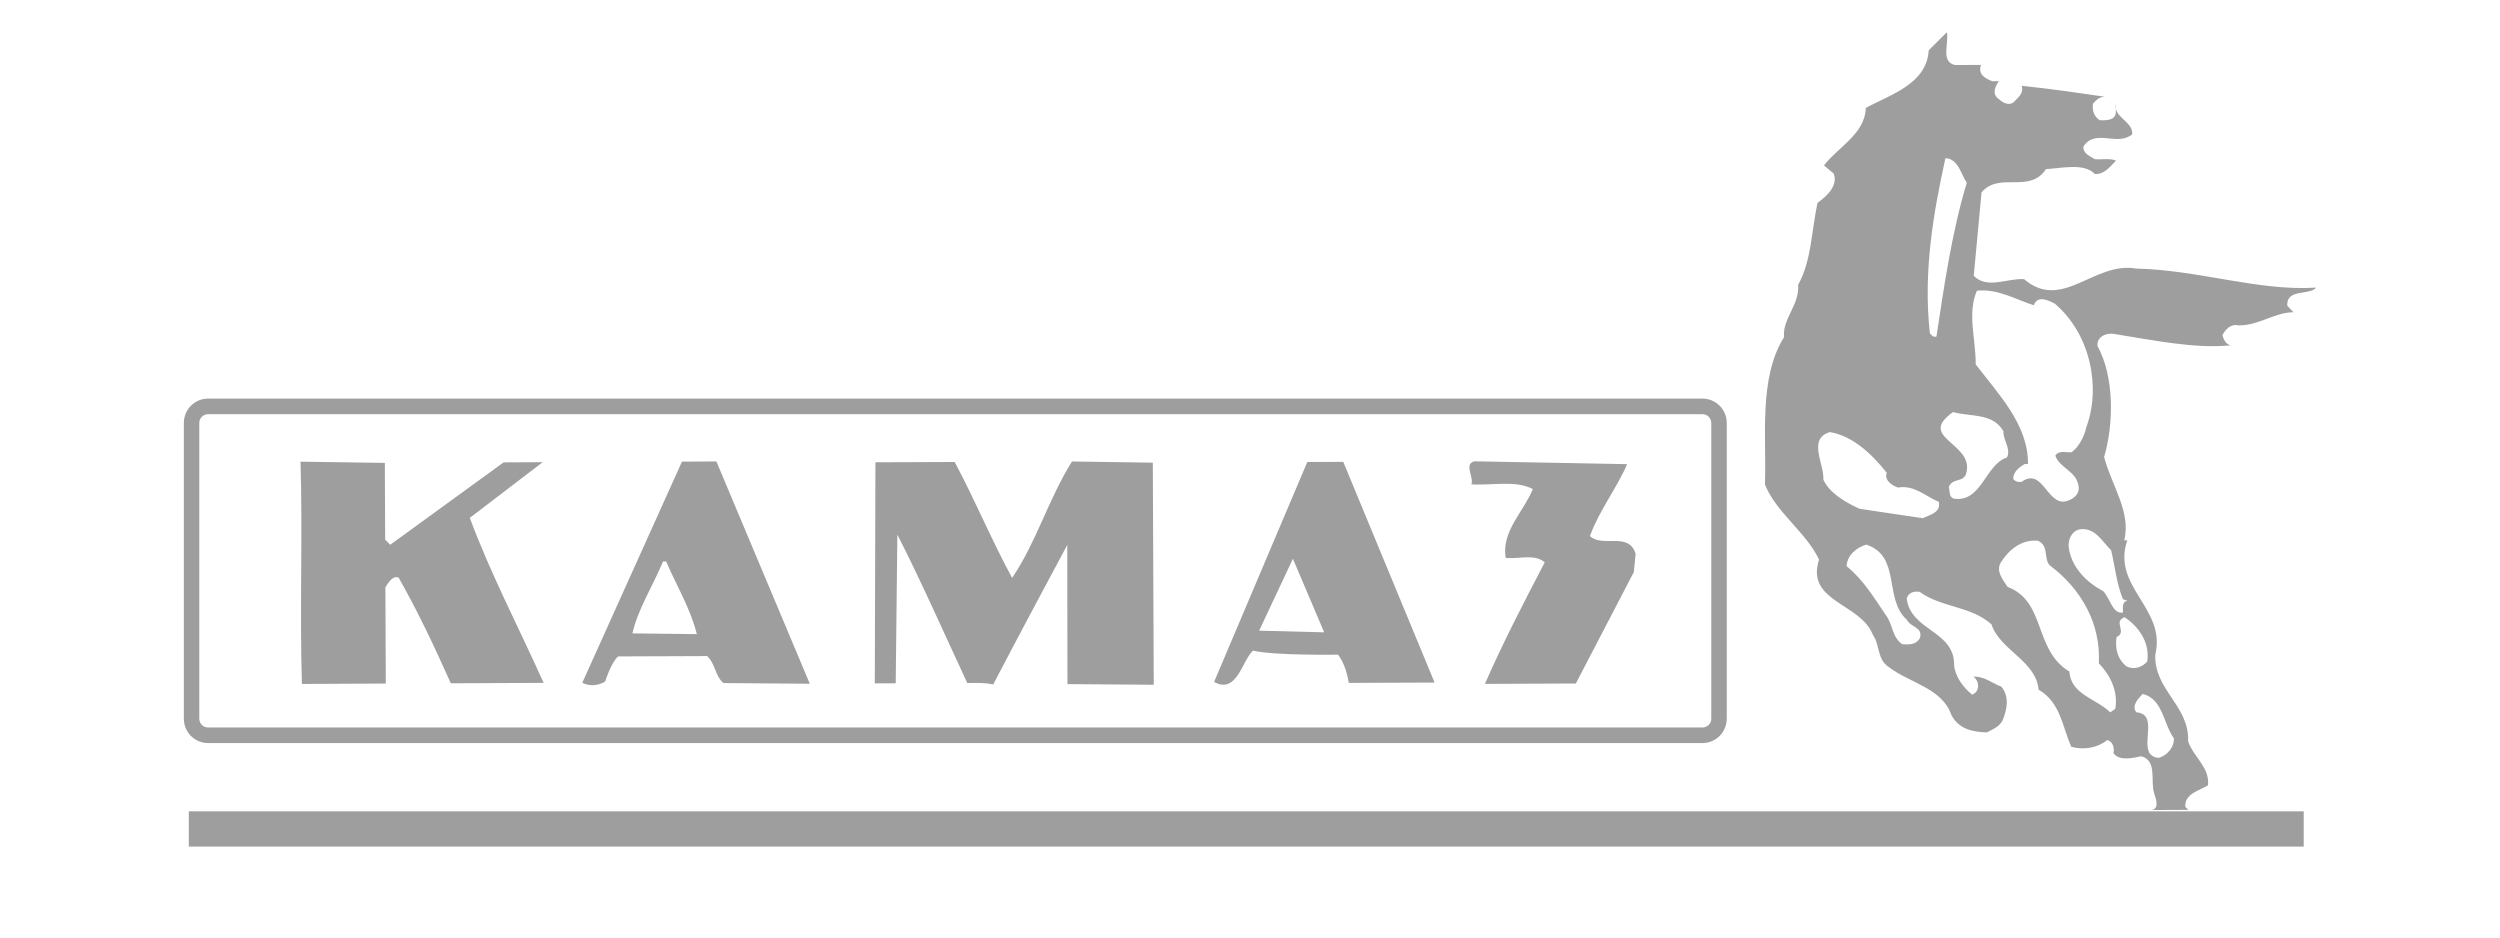 <svg width="88" height="33" viewBox="0 0 88 33" fill="none" xmlns="http://www.w3.org/2000/svg">
<path fill-rule="evenodd" clip-rule="evenodd" d="M64.031 19.698C63.546 21.183 65.494 21.229 65.921 22.339C66.181 22.695 66.061 23.216 66.498 23.489C67.236 24.048 68.354 24.223 68.684 25.154C68.931 25.661 69.436 25.768 69.94 25.78C70.143 25.669 70.415 25.572 70.51 25.311C70.658 24.926 70.724 24.514 70.45 24.172C70.123 24.049 69.849 23.803 69.468 23.818L69.537 23.887C69.687 24.064 69.661 24.366 69.416 24.45C69.116 24.205 68.828 23.835 68.786 23.423C68.807 22.188 67.269 22.223 67.114 21.071C67.168 20.865 67.372 20.795 67.576 20.835C68.341 21.394 69.362 21.321 70.1 21.977C70.403 22.895 71.672 23.26 71.758 24.276C72.536 24.725 72.594 25.589 72.911 26.288C73.347 26.409 73.836 26.325 74.176 26.049C74.367 26.102 74.435 26.308 74.395 26.515C74.614 26.802 75.077 26.677 75.376 26.62C75.949 26.783 75.68 27.497 75.831 27.936C75.886 28.1 76.024 28.484 75.724 28.513L77.031 28.507L76.923 28.398C76.894 27.931 77.424 27.832 77.722 27.64C77.788 27.008 77.201 26.64 77.022 26.092C77.071 24.843 75.829 24.3 75.865 23.05C76.267 21.401 74.315 20.669 74.881 19.019L74.772 19.02C75.027 18.031 74.314 17.059 74.065 16.086C74.414 14.89 74.421 13.257 73.831 12.175C73.802 11.846 74.155 11.694 74.456 11.761C75.777 11.974 77.289 12.284 78.516 12.155C78.352 12.115 78.269 11.95 78.228 11.8C78.322 11.607 78.525 11.386 78.798 11.454C79.506 11.465 80.09 10.982 80.73 10.993L80.511 10.761C80.482 10.143 81.286 10.414 81.529 10.124C79.515 10.257 77.373 9.498 75.181 9.453C73.708 9.198 72.586 10.973 71.247 9.826C70.648 9.788 69.955 10.189 69.476 9.71L69.75 6.772C70.373 6.028 71.438 6.834 72.02 5.953C72.565 5.923 73.367 5.727 73.737 6.124C74.064 6.15 74.267 5.874 74.484 5.654C74.265 5.559 73.98 5.629 73.735 5.602C73.571 5.493 73.312 5.412 73.338 5.151C73.771 4.518 74.51 5.16 75.052 4.732C75.097 4.34 74.555 4.176 74.477 3.828V3.939C74.478 4.241 74.138 4.242 73.906 4.23C73.701 4.093 73.646 3.888 73.672 3.654C73.808 3.489 73.957 3.365 74.189 3.419C73.18 3.273 72.186 3.125 71.164 3.02C71.246 3.294 71.029 3.432 70.88 3.597C70.704 3.735 70.499 3.613 70.362 3.49C70.103 3.313 70.224 3.051 70.36 2.858L70.128 2.86C69.896 2.765 69.609 2.628 69.731 2.285L68.818 2.289C68.286 2.181 68.624 1.452 68.527 1.137L67.89 1.771C67.826 2.965 66.508 3.342 65.678 3.798C65.642 4.718 64.718 5.161 64.203 5.822L64.545 6.109C64.71 6.534 64.304 6.905 63.977 7.141C63.763 8.116 63.768 9.173 63.295 10.026C63.352 10.726 62.728 11.236 62.799 11.867C61.893 13.312 62.188 15.411 62.126 17.058C62.525 18.044 63.577 18.739 64.031 19.698ZM67.118 21.813C67.255 22.086 67.691 22.071 67.583 22.455C67.449 22.703 67.203 22.691 66.958 22.677C66.589 22.418 66.628 21.965 66.381 21.651C65.97 21.049 65.613 20.433 64.999 19.927C65.025 19.543 65.336 19.281 65.691 19.17C66.93 19.576 66.297 21.074 67.118 21.813ZM68.761 17.55C68.583 17.468 68.65 17.276 68.595 17.153C68.716 16.796 69.14 17.014 69.219 16.628C69.473 15.585 67.458 15.415 68.748 14.504C69.361 14.679 70.15 14.525 70.521 15.182C70.509 15.512 70.796 15.784 70.647 16.102C69.872 16.352 69.755 17.711 68.761 17.55ZM74.457 24.951L74.28 25.075C73.802 24.597 72.888 24.45 72.844 23.641C71.575 22.878 72.031 21.174 70.666 20.658C70.502 20.399 70.242 20.111 70.431 19.795C70.728 19.326 71.176 18.981 71.735 19.034C72.131 19.211 71.929 19.651 72.147 19.897C73.295 20.756 73.953 21.989 73.878 23.348C74.303 23.785 74.564 24.36 74.457 24.951ZM76.518 25.985C76.546 26.301 76.275 26.59 76.004 26.673C75.938 26.676 75.873 26.662 75.813 26.634C75.754 26.605 75.702 26.563 75.662 26.51C75.415 26.059 75.942 25.137 75.193 25.071C75.028 24.825 75.26 24.605 75.422 24.425C76.131 24.601 76.147 25.465 76.518 25.985ZM75.581 23.286C75.404 23.492 75.105 23.589 74.846 23.453C74.532 23.194 74.448 22.837 74.501 22.426C74.895 22.245 74.362 21.891 74.784 21.725C75.275 22.052 75.686 22.612 75.581 23.286ZM74.311 19.366C74.449 19.942 74.507 20.559 74.727 21.093L74.89 21.148C74.686 21.176 74.728 21.395 74.729 21.56C74.361 21.63 74.277 21.054 74.031 20.808C73.444 20.494 72.938 19.989 72.826 19.317C72.77 19.015 72.918 18.686 73.218 18.63C73.762 18.571 73.983 19.051 74.311 19.366ZM69.588 10.232C70.35 10.16 70.937 10.542 71.591 10.745C71.713 10.387 72.094 10.564 72.327 10.687C73.597 11.766 73.959 13.658 73.435 15.047C73.368 15.376 73.152 15.762 72.921 15.914C72.812 15.955 72.472 15.819 72.349 16.039C72.487 16.465 73.06 16.571 73.157 17.066C73.227 17.312 73.064 17.505 72.874 17.588C72.072 18.004 71.956 16.384 71.155 16.964C71.047 16.979 70.937 16.952 70.868 16.857C70.854 16.609 71.098 16.43 71.275 16.332H71.384C71.405 14.96 70.339 13.866 69.544 12.826C69.554 11.961 69.237 11.029 69.588 10.232ZM68.478 5.57C68.927 5.582 69.025 6.131 69.231 6.432C68.707 8.163 68.429 10.086 68.164 11.844C68.055 11.885 68 11.803 67.932 11.735C67.692 9.581 68.05 7.521 68.478 5.57ZM64.407 15.209C65.21 15.342 65.881 15.971 66.414 16.641C66.307 16.916 66.634 17.106 66.811 17.161C67.396 17.062 67.82 17.499 68.243 17.663C68.341 18.046 67.905 18.13 67.674 18.241C66.938 18.135 66.188 18.015 65.453 17.908C64.976 17.69 64.401 17.363 64.182 16.884C64.221 16.335 63.618 15.459 64.407 15.209Z" fill="#9E9E9E"/>
<path fill-rule="evenodd" clip-rule="evenodd" d="M74.477 3.828L74.475 3.651C74.462 3.709 74.462 3.77 74.477 3.828ZM10.627 24.075L13.58 24.061L13.566 20.672C13.661 20.533 13.796 20.26 14.028 20.327C14.714 21.531 15.305 22.791 15.868 24.052L19.136 24.037C18.27 22.106 17.282 20.23 16.537 18.229L19.103 16.269L17.727 16.276L13.736 19.175L13.558 18.997L13.546 16.294L10.578 16.251C10.657 18.818 10.547 21.44 10.627 24.075ZM21.301 23.989C21.301 23.989 21.518 23.302 21.761 23.106L24.892 23.094C25.193 23.381 25.166 23.797 25.467 24.044L28.505 24.068L25.217 16.243L24.005 16.249L20.497 24.032C20.919 24.251 21.301 23.989 21.301 23.989ZM23.34 19.764H23.449C23.806 20.6 24.308 21.429 24.529 22.321L22.261 22.295C22.448 21.456 22.989 20.603 23.34 19.764ZM31.587 18.819C32.37 20.339 33.319 22.48 34.048 24.042C34.416 24.04 34.633 24.026 34.961 24.093C35.745 22.579 37.568 19.182 37.568 19.182L37.574 24.081L40.612 24.103L40.579 16.286L37.733 16.244C36.907 17.565 36.478 19.09 35.626 20.342C34.898 19.001 34.32 17.603 33.606 16.262L30.815 16.273L30.793 24.055L31.529 24.052L31.587 18.819ZM44.108 22.901C44.834 23.081 47.097 23.044 47.097 23.044C47.097 23.044 47.381 23.371 47.475 24.038L50.498 24.026L47.283 16.258L46.017 16.262L42.736 24.004C43.542 24.453 43.728 23.233 44.108 22.901ZM45.51 19.669L46.611 22.258L44.322 22.199L45.51 19.669ZM51.79 17.048C52.511 17.1 53.342 16.89 53.956 17.216C53.632 18.014 52.845 18.703 52.999 19.637C53.463 19.689 54.019 19.481 54.375 19.795C53.632 21.212 52.876 22.684 52.269 24.073L55.469 24.059L57.51 20.139L57.575 19.494C57.326 18.698 56.417 19.293 55.966 18.87C56.288 17.977 56.898 17.204 57.276 16.338L51.896 16.238C51.515 16.335 51.898 16.814 51.79 17.048Z" fill="#9E9E9E"/>
<path fill-rule="evenodd" clip-rule="evenodd" d="M7.322 26.156H59.93C60.156 26.155 60.372 26.065 60.532 25.904C60.691 25.743 60.781 25.525 60.782 25.298V14.889C60.781 14.661 60.692 14.443 60.532 14.282C60.372 14.121 60.156 14.031 59.93 14.031H7.322C7.096 14.031 6.88 14.121 6.72 14.282C6.561 14.443 6.471 14.661 6.471 14.889V25.298C6.471 25.771 6.853 26.156 7.322 26.156ZM7.015 14.889C7.015 14.718 7.153 14.58 7.322 14.58H59.93C60.099 14.58 60.237 14.719 60.237 14.889V25.298C60.237 25.38 60.205 25.458 60.147 25.516C60.09 25.574 60.011 25.607 59.93 25.607H7.322C7.241 25.607 7.163 25.574 7.105 25.516C7.048 25.458 7.015 25.38 7.015 25.298V14.889ZM6.646 29.801H81.091V28.56H6.646V29.801Z" fill="#9E9E9E"/>
</svg>
